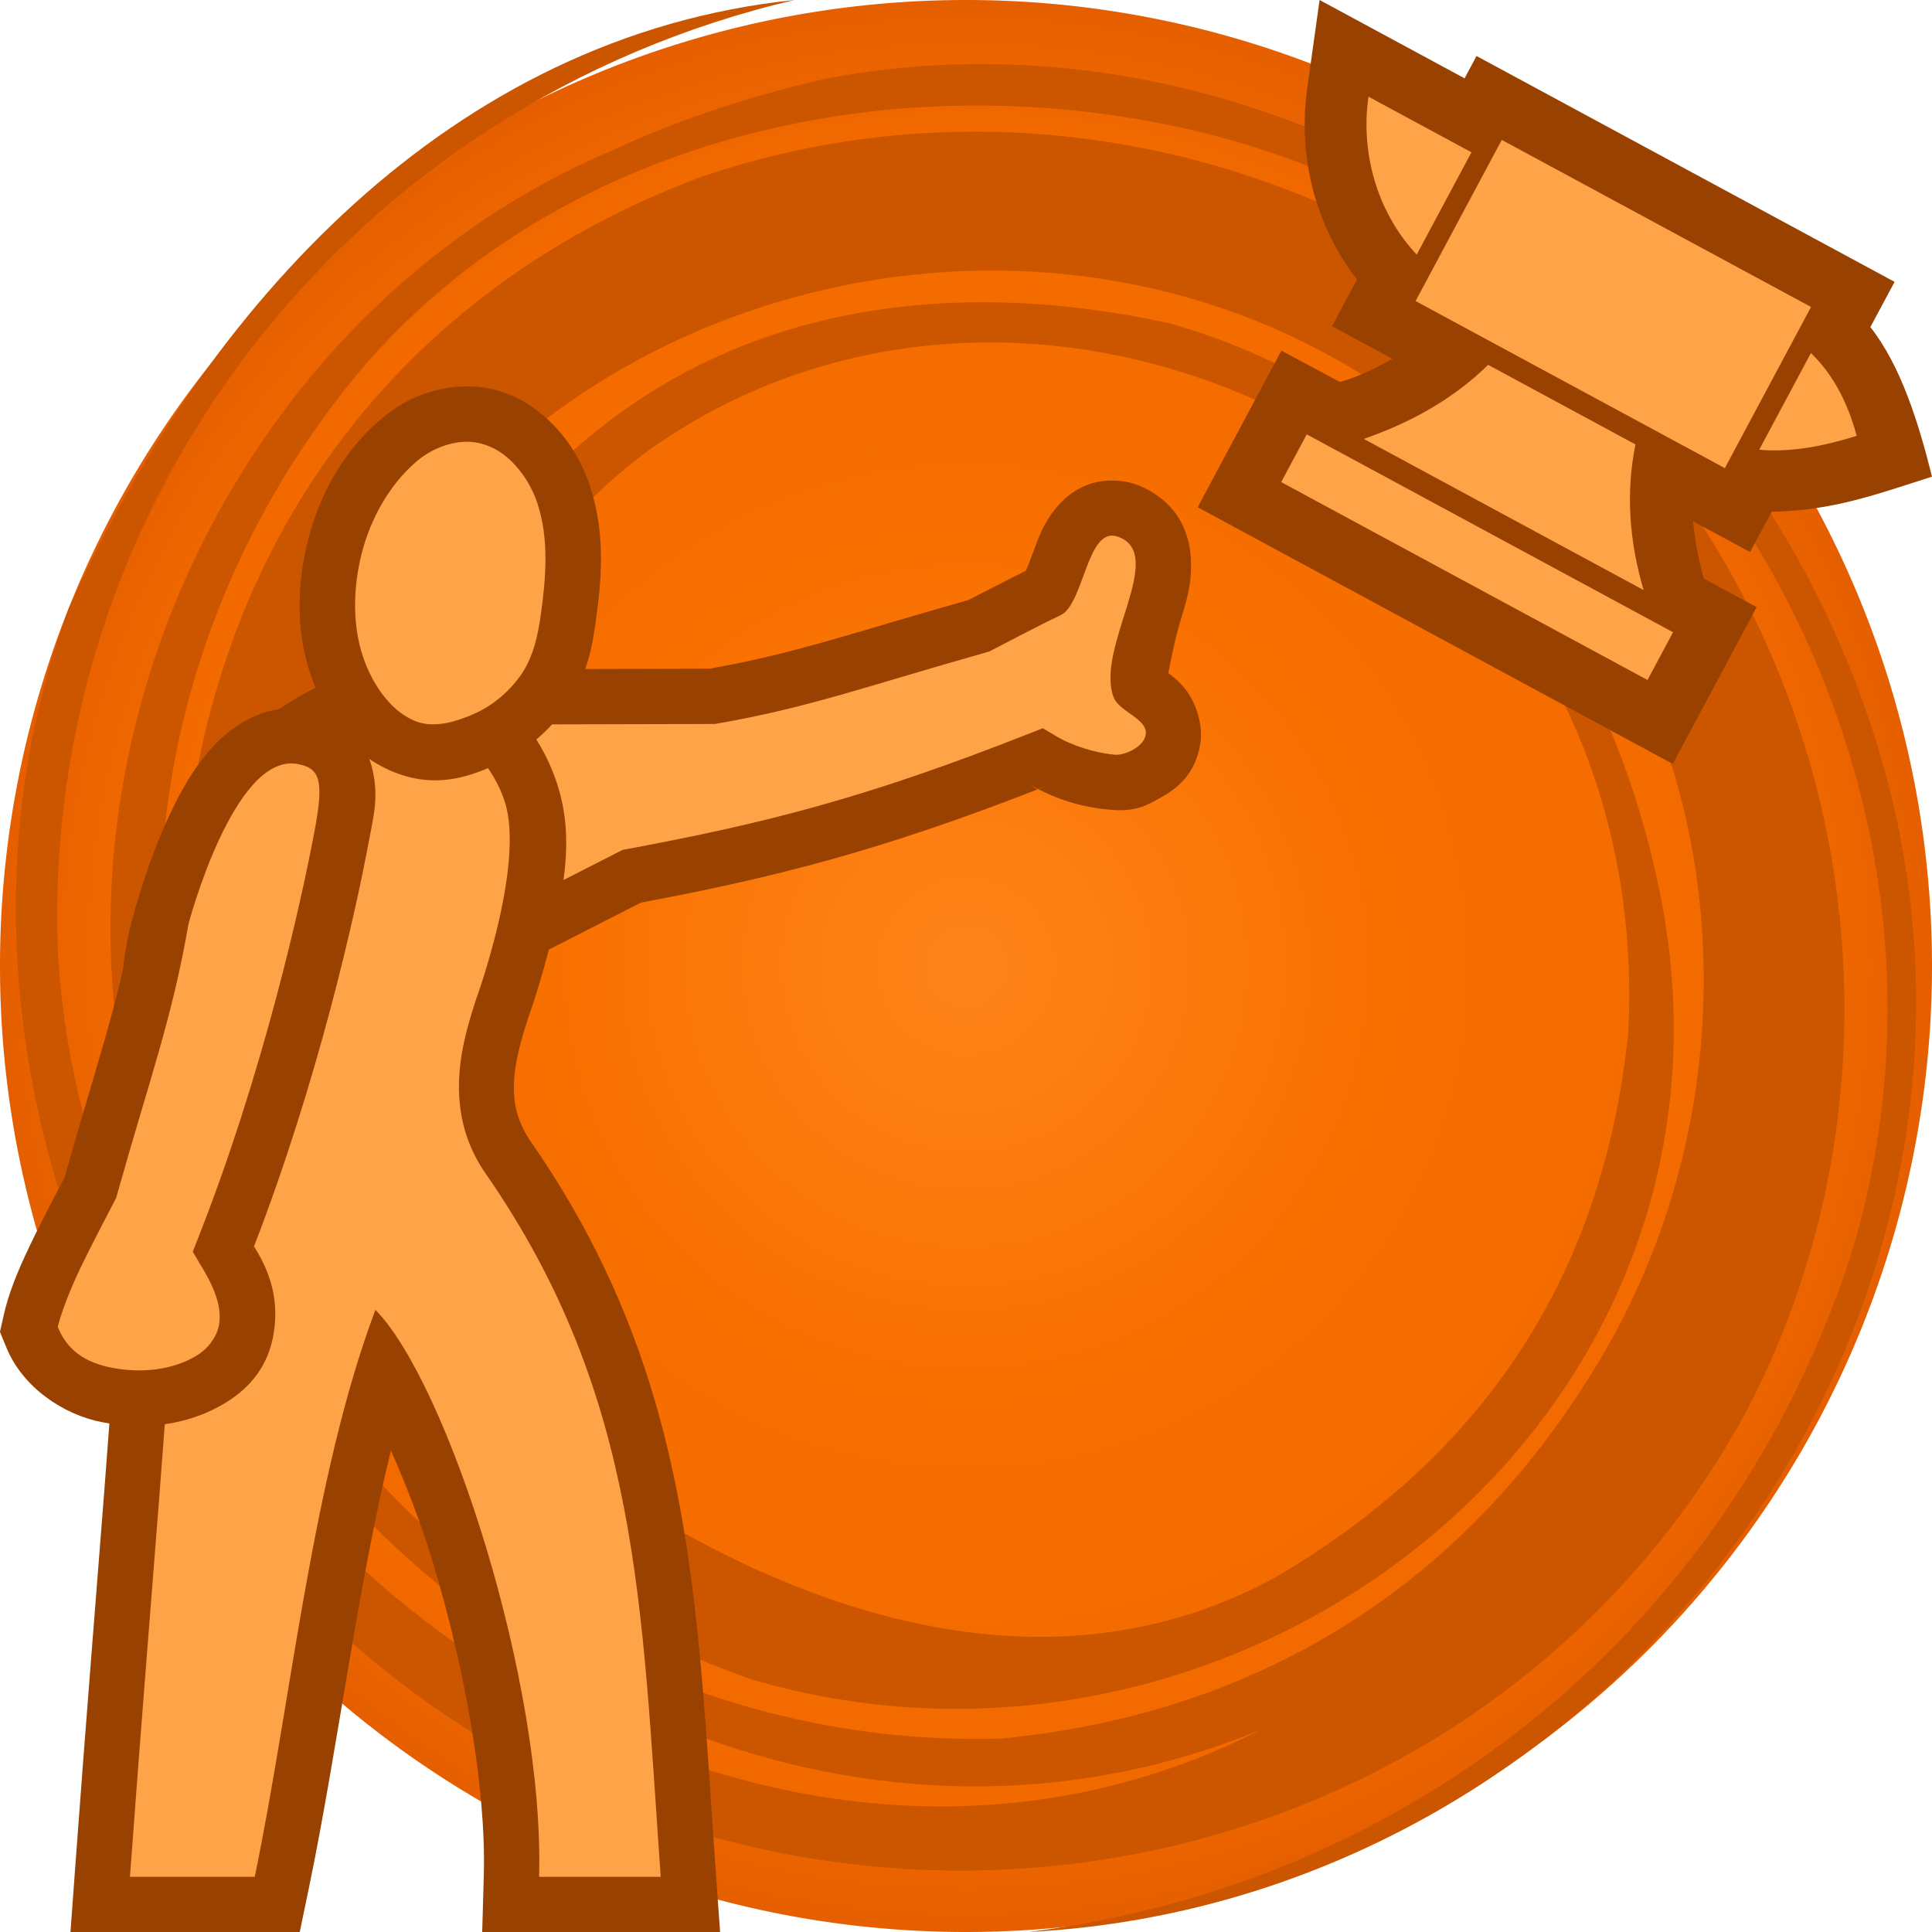 <svg height="500" viewBox="0 0 500 500" width="500" xmlns="http://www.w3.org/2000/svg" xmlns:xlink="http://www.w3.org/1999/xlink"><radialGradient id="a" cx="1362.729" cy="216.114" gradientTransform="matrix(1 -0 0 1 -112.729 33.894)" gradientUnits="userSpaceOnUse" r="250"><stop offset="0" stop-color="#ff851a"/><stop offset=".424" stop-color="#f87000"/><stop offset=".864" stop-color="#f26900"/><stop offset="1" stop-color="#e55f00"/></radialGradient><g transform="translate(-1000)"><path d="m1500 250a250 250 0 0 1 -250 250 250 250 0 0 1 -250-250 250 250 0 0 1 250-250 250 250 0 0 1 250 250z" fill="url(#a)" stroke-linecap="round" stroke-linejoin="round" stroke-width="1.002"/><path d="m1309.23 33.828c128.52 30.707 207.897 167.481 169.593 291.569-31.377 95.695-112.869 162.038-212.554 174.603 153.18-8.091 266.096-163.004 218.701-309.93-36.456-114.667-154.604-191.521-270.651-169.823-18.853 4.216-38.439 10.499-55.883 18.694-112.535 47.459-168.475 196.206-99.963 307.853 57.698 93.63 168.514 141.849 267.999 100.772-134.92 68.976-303.283-51.469-311.488-201.307-4.417-117.683 76.818-219.674 190.654-246.26-89.015 9.184-152.66 79.392-187.741 157.212-38.455 102.703 5.234 231.751 109.038 294.084 114.511 66.105 260.354 29.372 323.684-83.602 42.21-77.698 34.351-177.624-23.178-249.889-57.54-72.258-157.543-102.46-246.412-71.877-81.743 30.682-131.13 101.133-134.048 190.177.669 92.685 61.791 168.56 147.54 198.525 128.555 37.82 266.772-70.33 233.682-209.889-14.71-64.398-57.886-122.15-125.738-141.121-71.391-15.467-138.972 1.205-181.287 64.641-18.899 29.229-28.938 85.214-26.105 97.653m0 0c13.532-50.188 30.628-97.664 72.213-128.949 53.182-38.308 124.458-37.094 181.744-.48 50.146 36.48 75.484 90.377 72.356 150.917-6.667 64.044-38.404 109.833-91.64 141.008-63.902 34.561-135.38 4.832-189.126-35.284-78.871-65.486-79.748-186.672-8.974-256.761 63.737-55.942 167.021-64.892 238.717-6.651 78.816 58.353 90.305 169.041 40.972 246.624-35.227 56.419-88.457 87.601-152.558 93.632-81.949 2.183-160.666-41.915-196.869-120.938-36.206-79.025-22.577-164.332 26.873-227.661 49.432-63.309 138.349-86.746 220.45-67.542" fill="#c50"/></g><g stroke-width="1.258" transform="matrix(.795 0 0 .795 118.517 41.27)"><path d="m212.868 104.533c-2.696.009-5.436.438-7.869 1.357-4.867 1.838-8.091 4.889-10.229 7.492-4.275 5.207-5.613 9.449-7.006 13.107-1.251 3.286-2.167 5.803-2.85 7.402-7.194 3.546-14.058 7.126-18.693 9.504-37.406 10.575-56.329 17.439-84.336 22.371l-106.703.262-16.025 127.084 100.404-51.195c43.657-8.192 78.021-16.93 129.123-36.855l-3.549-2.094-.322-.193c1.354.837 2.732 1.491 4.104 2.201 1.412-.551 2.538-.904 3.977-1.473l-.07.029-3.818 1.49c7.495 3.866 15.236 5.992 23.254 6.658 8.022.752 11.716-1.214 16.461-3.912 4.77-2.713 11.362-7.116 12.961-17.789.995-6.644-1.907-13.76-4.74-17.34-2.294-2.899-4.179-4.328-5.709-5.428.706-3.074 1.744-9.724 4.029-17.264 1.701-5.611 3.761-11.529 3.338-19.924-.211-4.197-1.306-9.398-4.57-14.213-3.264-4.815-8.548-8.417-13.557-10.111-2.256-.763-4.908-1.177-7.604-1.168zm-28.217 30.049c-.013.028-.046.124-.059.15-.386.832-.645.605.059-.15z" fill="#994100"/><path d="m53.579 224.764c45.8-8.5 78.8-16.7 132.7-38l4.1-1.6 3.9 2.3c5.5 3.4 13.4 5.8 19.6 6.3 3.1.3 9.412-2.527 10-6.45.807-5.389-8.735-7.355-10.538-12.497-5.744-16.383 17.807-46.502 1.362-52.066-9.978-3.376-10.824 21.893-18.524 25.603-8.7 4.14-17.4 8.86-23.3 11.85-39 10.96-58.4 18.26-89.2 23.56l-92.619.226-9.79 77.644z" fill="#ffa348"/><path d="m-21.431 164.916c-16.418 1.051-30.68 9.409-41.527 17.324-21.002 15.325-34.661 38.122-41.932 61.219-9.623 30.572-2.016 60.282-3.158 82.688-3.928 77.017-9.452 132.715-16.678 231.605l-1.41 19.312h19.363 55.268l2.977-14.344c9.362-45.113 15.7-97.46 26.709-142.488 4.801 10.977 9.682 23.3 13.74 36.742 10.222 33.858 17.3 73.036 16.496 101.582l-.521 18.508h77.443l-1.375-19.279c-6.258-87.804-6.914-161.185-60.195-237.982l-.004-.006-.006-.006c-6.357-9.147-6.739-18.336-3.797-30.344l.016-.066.018-.068c.71-2.996 1.759-6.459 3.002-10.285l-.215.623s4.349-11.838 7.797-26.535c3.448-14.698 7.551-31.709 1.797-49.578-5.321-16.522-17.219-31.796-36.717-36.949-5.905-1.561-11.617-2.022-17.09-1.672z" fill="#994100"/><path d="m-106.773 559.064h40.62c11.931-57.494 18.671-129.76 39.287-184.576 23.225 23.598 55.068 120.967 53.275 184.576h39.6c-6.3-88.4-6.731-156.5-57.031-229-9.8-14.1-10.2-29.8-6.5-44.9.9-3.8 2.1-7.7 3.4-11.7 0 0 16.014-43.758 9.364-64.408-3.559-11.051-12.959-22.099-24.183-25.066-14.584-3.854-31.223 3.899-43.408 12.79-16.953 12.37-29.071 32.065-35.373 52.083-7.507 23.849-1.022 52.155-2.35 78.2-3.949 77.433-9.488 133.285-16.702 232z" fill="#ffa348"/><path d="m-54.111 178.621c-11.074-.015-20.212 6.513-25.805 12.664-6.391 7.03-10.637 14.933-14.197 22.598-7.121 15.329-11.014 30.389-11.014 30.389l-.201.762-.133.777c-4.951 28.773-11.887 47.595-22.631 85.602-2.821 5.5-7.134 13.484-11.271 22.174-4.269 8.865-7.007 15.976-8.48 22.527l-1.246 5.537 2.156 5.25c5.228 12.735 18.431 21.733 31.031 24.143 12.979 2.484 27.504 1.531 40.414-6.418 7.851-4.834 13.894-11.907 15.561-22.85 1.938-12.724-2.602-21.651-6.453-27.973 20.927-54.17 33.002-108.315 37.34-131.67 1.734-9.105 3.42-15.441.873-24.861-1.273-4.71-4.763-10.285-9.189-13.473-4.426-3.188-8.621-4.178-11.895-4.75-1.656-.289-3.277-.426-4.859-.428zm-12.301 175.268.039.068-1.58 4.051-.029.072c.553-1.399 1.029-2.792 1.57-4.191z" fill="#994100"/><path d="m-84.924 389.296c-7.918 4.875-18.197 5.867-27.597 4.067-8.89-1.7-14.64-5.7-17.76-13.3.72-3.2 3.44-11 7.15-18.7 4.14-8.7 8.86-17.4 11.85-23.3 10.96-39 18.26-58.4 23.56-89.2 0 0 14.699-55.696 35.373-52.083 7.451 1.302 8.823 5.207 5.627 21.983-4.25 22.9-16.7 78.8-38 132.7l-1.6 4.1 2.3 3.9c3.4 5.5 7.334 12.816 6.3 19.6-.628 4.124-3.651 8.046-7.203 10.232z" fill="#ffa348"/><path d="m1.751 73.904c-10.463.365-19.492 4.374-26.846 10.639-12.241 10.429-19.799 24.414-23.541 38.729-3.834 14.668-4.533 31.407 1.77 47.395 4.271 10.833 11.593 23.394 27.055 29.162 14.058 5.244 25.26.276 32.654-3.039 9.581-4.296 17.4-11.133 23.055-19.641 6.263-9.423 7.857-18.99 8.906-26.463 1.783-12.702 3.535-28.196-1.844-44.379-3.147-9.467-8.783-18.367-17.719-24.963-6.635-4.898-14.438-7.755-23.49-7.439z" fill="#994100"/><path d="m26.979 148.184c1.678-11.955 2.708-24.744-1.1-36.2-2.075-6.242-6.036-12.252-11.328-16.158-3.43-2.532-7.911-4.08-12.172-3.932-5.673.198-11.479 2.669-15.8 6.35-8.76 7.463-14.89 18.447-17.8 29.58-3.057 11.693-3.332 24.997 1.1 36.24 3.075 7.801 8.744 15.969 16.6 18.9 5.989 2.234 13.167.015 19-2.6 6.172-2.767 11.684-7.546 15.428-13.179 3.68-5.538 5.148-12.416 6.072-19.001z" fill="#ffa348"/></g><path d="m438.168 134.896 14.754 7.971 5.572-10.42c15.737-.296 26.823-4.406 41.506-9.09-3.376-13.616-8.021-28.69-15.951-38.699l6.266-11.715-108.193-58.449-3.09 5.777-37.523-20.271-3.199 22.795c-2.609 18.599 2.614 36.297 12.883 49.539l-6.463 12.084 15.627 8.441c-3.948 2.16-8.14 4.492-13.626 5.985l-15.104-8.096-21.672 40.527 122.953 66.424 21.699-40.576-13.646-7.372c-1.587-5.41-2.381-10.517-2.791-14.854z" fill="#994100"/><path d="m388.654 36.208-22.303 41.704 80.039 43.239 22.303-41.704zm-34.5-11.191c-2.237 15.942 3.131 30.947 12.492 40.878l14.161-26.479zm114.514 66.342-13.383 25.025c7.397.692 15.866-.617 25.23-3.605-2.638-9.633-6.664-16.396-11.848-21.419zm-83.536 3.065c-9.229 9.034-20.313 15.039-32.183 19.166l72.413 39.119c-3.681-12.545-4.661-25.094-2.106-37.689l-38.123-20.595zm-46.948 17.987-6.609 12.357 94.8 51.214 6.609-12.357-94.8-51.214z" fill="#ffa348" stroke-width="32"/></svg>